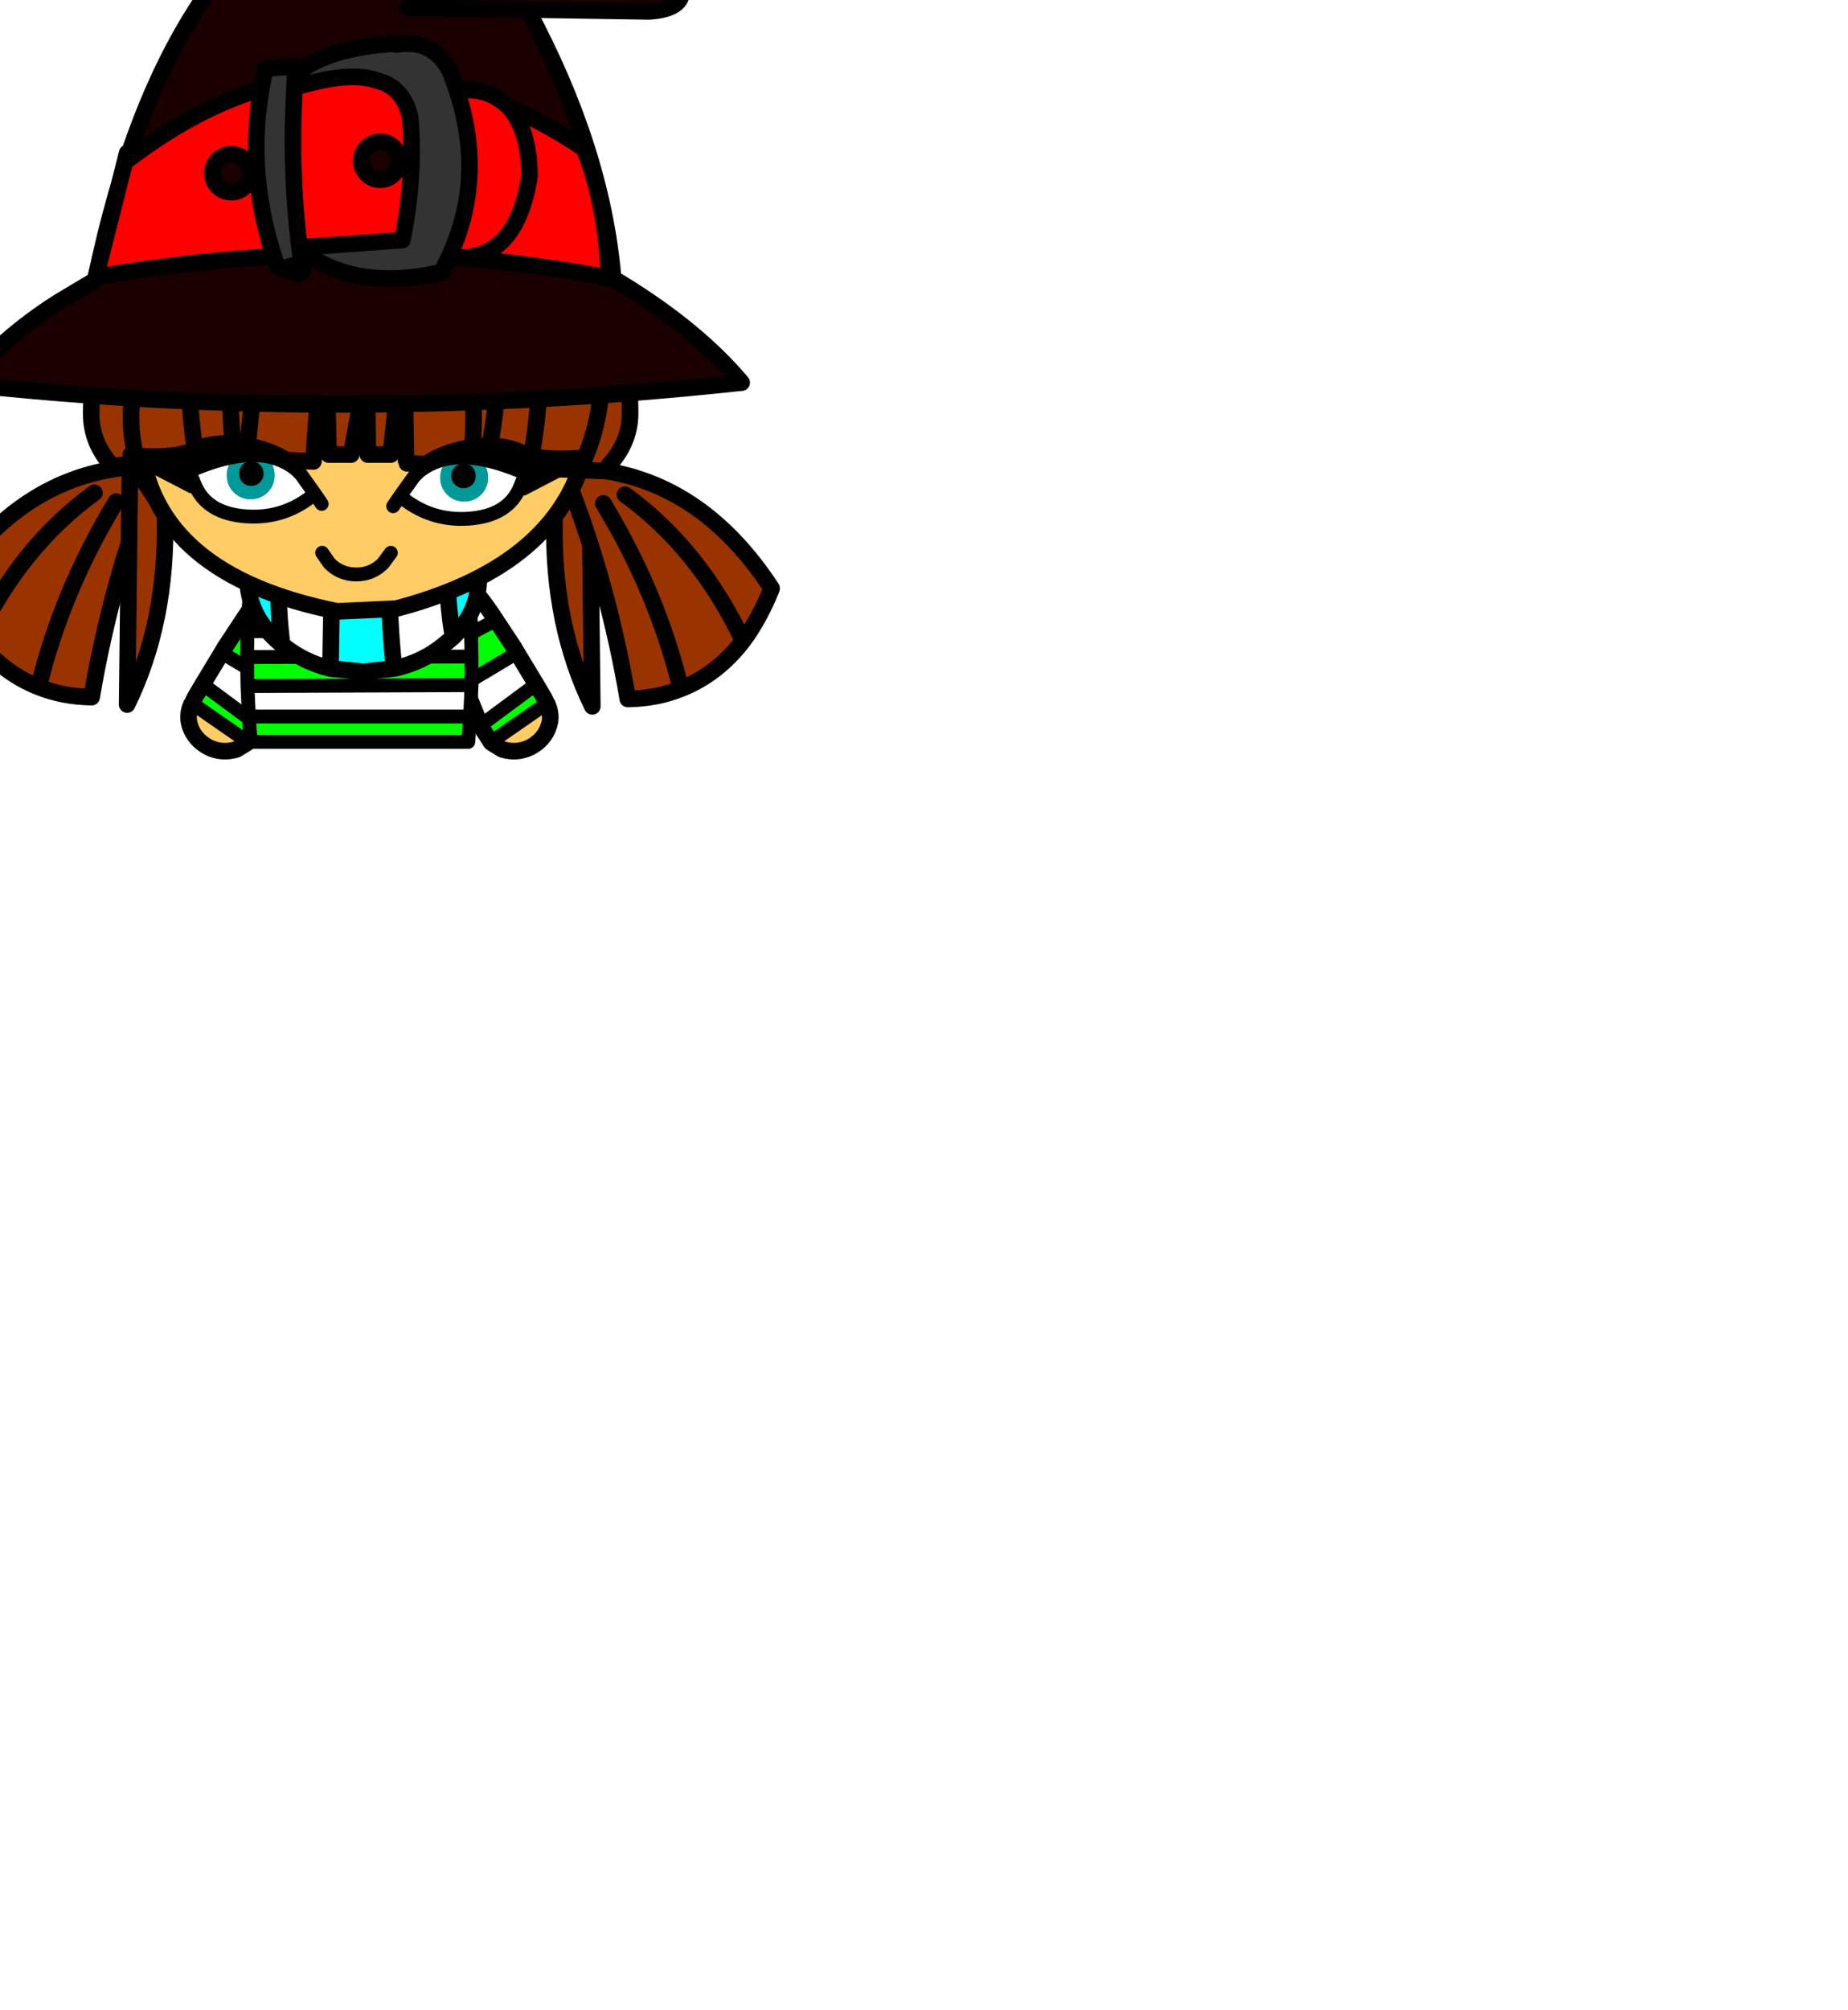 <?xml version="1.0" encoding="UTF-8" standalone="no"?>
<svg xmlns:xlink="http://www.w3.org/1999/xlink" height="100.25px" width="92.2px" xmlns="http://www.w3.org/2000/svg">
  <g transform="matrix(0.46, 0.0, 0.0, 0.46, -2.35, -3.85)">
  <use height="20.35" id="mc300" transform="matrix(0.996, 0.069, -0.069, 0.996, 25.732, 70.092)" width="13.05" xlink:href="#sprite0"/>
      <use height="20.35" id="mc301" transform="matrix(-0.996, 0.069, 0.069, 0.996, 64.618, 70.092)" width="13.05" xlink:href="#sprite0"/>
      <use height="18.8" id="mc302" transform="matrix(1.0, 0.0, 0.0, 1.0, 31.15, 70.75)" width="25.85" xlink:href="#sprite3"/>
      <use height="22.3" id="mc303" transform="matrix(1.0, 0.0, 0.0, 1.0, 31.05, 59.8)" width="26.9" xlink:href="#sprite5"/>
      <use height="27.9" id="mc304" transform="matrix(-1.0, 0.0, 0.0, 1.0, 70.25, 57.95)" width="6.1" xlink:href="#sprite7"/>
      <use height="27.0" id="mc305" transform="matrix(-1.0, 0.0, 0.0, 1.0, 89.7, 58.05)" width="23.95" xlink:href="#sprite9"/>
      <use height="27.0" id="mc306" transform="matrix(1.0, 0.0, 0.0, 1.0, -1.45, 57.85)" width="23.95" xlink:href="#sprite9"/>
      <use height="27.9" id="mc307" transform="matrix(1.0, 0.0, 0.0, 1.0, 18.0, 57.75)" width="6.1" xlink:href="#sprite7"/>
      <use height="36.55" id="mc308" transform="matrix(1.0, 0.0, 0.0, 1.0, 19.45, 39.1)" width="50.2" xlink:href="#sprite11"/>
      <use height="3.85" transform="matrix(1.0, 0.0, 0.0, 1.0, 39.3, 67.55)" width="8.95" xlink:href="#shape14"/>
      <use height="37.5" id="mc3010" transform="matrix(1.0, 0.0, 0.0, 1.0, 14.1, 22.85)" width="60.25" xlink:href="#sprite13"/>
      <use height="9.6" id="mc3011" transform="matrix(1.0, 0.0, 0.0, 1.0, 18.4, 55.55)" width="22.35" xlink:href="#sprite15"/>
      <use height="9.6" id="mc3012" transform="matrix(-1.0, 0.0, 0.0, 1.0, 69.35, 55.8)" width="22.35" xlink:href="#sprite15"/>
      <use height="62.1" id="hide_hat" transform="matrix(1.0, 0.0, 0.0, 1.0, 0.35, -9.0)" width="86.1" xlink:href="#sprite17"/>
      <use height="0.0" id="hat" transform="matrix(1.0, 0.0, 0.0, 1.0, 9.85, 0.2)" width="0.0" xlink:href="#sprite21"/>
  </g>
  <defs>
    <g id="shape0" transform="matrix(1.0, 0.0, 0.0, 1.0, -0.1, -0.2)">
      <path d="M77.5 13.45 Q90.75 26.75 90.75 45.55 90.75 64.35 77.5 77.6 64.2 90.85 45.4 90.85 26.6 90.85 13.35 77.6 0.1 64.35 0.1 45.55 0.1 26.75 13.35 13.45 26.6 0.2 45.4 0.2 64.2 0.2 77.5 13.45" fill="#ff0000" fill-rule="evenodd" stroke="none"/>
    </g>
    <g id="sprite0" transform="matrix(1.0, 0.0, 0.0, 1.0, 6.55, 10.15)">
      <use height="4.9" id="mc200" transform="matrix(1.0, 0.0, 0.0, 1.0, -5.65, 4.4)" width="6.65" xlink:href="#sprite1"/>
      <use height="13.2" id="mc100" transform="matrix(1.0, 0.0, 0.0, 1.0, -5.35, -5.05)" width="10.15" xlink:href="#sprite2"/>
      <use height="20.35" transform="matrix(1.0, 0.0, 0.0, 1.0, -6.55, -10.15)" width="13.05" xlink:href="#shape3"/>
    </g>
    <g id="sprite1" transform="matrix(1.0, 0.0, 0.0, 1.0, 3.35, 2.45)">
      <use height="4.9" transform="matrix(1.0, 0.0, 0.0, 1.0, -3.35, -2.45)" width="6.65" xlink:href="#shape1"/>
    </g>
    <g id="shape1" transform="matrix(1.0, 0.0, 0.0, 1.0, 3.35, 2.45)">
      <path d="M-3.05 -2.45 L-2.8 -2.35 3.3 1.3 3.2 1.4 2.15 2.15 Q0.6 2.75 -0.9 2.15 -2.5 1.45 -3.1 -0.05 -3.55 -1.15 -3.1 -2.4 L-3.05 -2.45" fill="#ffcc66" fill-rule="evenodd" stroke="none"/>
    </g>
    <g id="sprite2" transform="matrix(1.0, 0.0, 0.0, 1.0, 5.1, 6.6)">
      <use height="13.2" transform="matrix(1.0, 0.0, 0.0, 1.0, -5.1, -6.6)" width="10.15" xlink:href="#shape2"/>
    </g>
    <g id="shape2" transform="matrix(1.0, 0.0, 0.0, 1.0, 5.1, 6.6)">
      <path d="M-4.85 2.95 L-5.1 2.85 -4.85 2.2 -4.1 0.7 -3.7 0.9 2.25 4.7 2.1 5.05 1.25 6.6 -4.85 2.95 M5.05 -4.25 L4.1 -0.95 3.75 0.15 -2.25 -2.9 -1.95 -3.5 -0.2 -6.6 5.05 -4.25" fill="#00ff00" fill-rule="evenodd" stroke="none"/>
    </g>
    <g id="shape3" transform="matrix(1.0, 0.0, 0.0, 1.0, 6.55, 10.15)">
      <path d="M-0.45 -5.05 Q1.4 -8.35 2.2 -8.8 3.05 -9.35 3.85 -9.2 L4.3 -9.1 Q5.3 -8.65 5.55 -7.4 5.75 -6.5 4.8 -2.7 L-0.45 -5.05 M3.5 1.7 L2.0 6.25 -3.95 2.45 -4.35 2.25 -2.5 -1.35 3.5 1.7" fill="#ffffff" fill-rule="evenodd" stroke="none"/>
      <path d="M4.8 -2.7 Q5.75 -6.5 5.55 -7.4 5.3 -8.65 4.3 -9.1 L3.85 -9.2 Q3.05 -9.35 2.2 -8.8 1.4 -8.35 -0.45 -5.05 M4.8 -2.7 L3.85 0.6 3.5 1.7 2.0 6.25 1.85 6.6 1.0 8.15 0.9 8.25 -0.15 9.0 Q-1.7 9.6 -3.2 9.0 -4.8 8.3 -5.4 6.8 -5.85 5.7 -5.4 4.45 L-5.35 4.4 -5.1 3.75 -4.35 2.25 -2.5 -1.35 -2.2 -1.95 -0.45 -5.05" fill="none" stroke="#000000" stroke-linecap="round" stroke-linejoin="round" stroke-width="1.8"/>
      <path d="M-0.45 -5.05 L4.8 -2.7 M-5.1 4.5 L0.7 7.95 M-2.5 -1.35 L3.5 1.7 M2.0 6.25 L-3.95 2.45" fill="none" stroke="#000000" stroke-linecap="round" stroke-linejoin="round" stroke-width="1.5"/>
    </g>
    <g id="sprite3" transform="matrix(1.0, 0.0, 0.0, 1.0, 0.75, 0.75)">
      <use height="14.75" id="mc100" transform="matrix(1.0, 0.0, 0.0, 1.0, 0.0, 2.55)" width="24.35" xlink:href="#sprite4"/>
      <use height="18.8" transform="matrix(1.0, 0.0, 0.0, 1.0, -0.75, -0.75)" width="25.85" xlink:href="#shape5"/>
    </g>
    <g id="sprite4" transform="matrix(1.0, 0.0, 0.0, 1.0, 12.15, 7.35)">
      <use height="14.75" transform="matrix(1.0, 0.0, 0.0, 1.0, -12.15, -7.35)" width="24.35" xlink:href="#shape4"/>
    </g>
    <g id="shape4" transform="matrix(1.0, 0.0, 0.0, 1.0, 12.15, 7.35)">
      <path d="M12.15 -5.15 L12.15 -4.6 -12.1 -4.6 -12.05 -5.15 -11.95 -7.35 12.05 -7.35 12.15 -5.15 M11.85 7.4 L-11.75 7.4 -11.95 4.65 12.05 4.65 11.85 7.4 M12.2 1.25 L-12.1 1.35 -12.15 -1.8 12.2 -1.85 12.2 1.25" fill="#00ff00" fill-rule="evenodd" stroke="none"/>
    </g>
    <g id="shape5" transform="matrix(1.0, 0.0, 0.0, 1.0, 0.75, 0.75)">
      <path d="M24.2 14.55 L0.2 14.55 0.05 11.25 24.35 11.15 24.2 14.55 M0.0 8.1 L0.05 5.3 24.3 5.3 24.35 8.05 0.0 8.1 M0.2 2.55 L0.4 0.0 24.0 0.0 24.2 2.55 0.2 2.55" fill="#ffffff" fill-rule="evenodd" stroke="none"/>
      <path d="M0.2 14.55 L0.4 17.3 24.0 17.3 24.2 14.55 0.2 14.55 0.05 11.25 0.0 8.1 0.05 5.3 0.1 4.75 0.2 2.55 0.4 0.0 24.0 0.0 24.2 2.55 24.3 4.75 24.3 5.3 24.35 8.05 24.35 11.15 24.2 14.55 M24.35 11.15 L0.05 11.25 M24.2 2.55 L0.2 2.55 M24.3 5.3 L0.05 5.3 M0.0 8.1 L24.35 8.05" fill="none" stroke="#000000" stroke-linecap="round" stroke-linejoin="round" stroke-width="1.5"/>
    </g>
    <g id="sprite5" transform="matrix(1.0, 0.0, 0.0, 1.0, 0.9, 0.9)">
      <use height="20.5" id="mc100" transform="matrix(1.0, 0.0, 0.0, 1.0, 0.0, 0.0)" width="25.1" xlink:href="#sprite6"/>
      <use height="22.3" transform="matrix(1.0, 0.0, 0.0, 1.0, -0.9, -0.9)" width="26.9" xlink:href="#shape7"/>
    </g>
    <g id="sprite6" transform="matrix(1.0, 0.0, 0.0, 1.0, 12.55, 10.25)">
      <use height="20.5" transform="matrix(1.0, 0.0, 0.0, 1.0, -12.55, -10.25)" width="25.1" xlink:href="#shape6"/>
    </g>
    <g id="shape6" transform="matrix(1.0, 0.0, 0.0, 1.0, 12.55, 10.25)">
      <path d="M3.3 -9.9 Q2.3 0.0 3.35 9.9 L0.0 10.25 -3.55 9.9 -3.2 -9.9 0.0 -10.25 3.3 -9.9 M9.75 6.5 Q8.6 0.05 9.65 -6.55 12.55 -3.75 12.55 0.0 12.55 3.7 9.75 6.5 M-8.7 -6.95 Q-9.65 0.35 -8.8 7.25 L-8.9 7.25 Q-12.55 4.25 -12.55 0.0 -12.55 -4.2 -8.95 -7.2 L-8.7 -6.95" fill="#00ffff" fill-rule="evenodd" stroke="none"/>
    </g>
    <g id="shape7" transform="matrix(1.0, 0.0, 0.0, 1.0, 0.9, 0.9)">
      <path d="M15.85 0.35 Q18.95 1.0 21.4 3.0 L21.95 3.5 22.2 3.7 Q21.15 10.3 22.3 16.75 L21.4 17.5 Q19.0 19.5 15.9 20.15 14.85 10.25 15.85 0.35 M9.0 20.15 Q6.05 19.45 3.75 17.55 L3.75 17.5 Q2.9 10.6 3.85 3.3 L3.65 3.0 Q6.15 1.0 9.35 0.35 L9.0 20.15" fill="#ffffff" fill-rule="evenodd" stroke="none"/>
      <path d="M15.85 0.35 Q18.95 1.0 21.4 3.0 L21.95 3.5 22.2 3.7 Q25.1 6.5 25.1 10.25 25.1 13.95 22.3 16.75 L21.4 17.5 Q19.0 19.5 15.9 20.15 L12.55 20.5 9.0 20.15 Q6.05 19.45 3.75 17.55 L3.65 17.5 Q0.0 14.5 0.0 10.25 0.0 6.05 3.6 3.05 L3.65 3.0 Q6.15 1.0 9.35 0.35 L12.55 0.0 15.85 0.35 Q14.85 10.25 15.9 20.15 M22.2 3.7 Q21.15 10.3 22.3 16.75 M3.75 17.55 L3.75 17.5 Q2.9 10.6 3.85 3.3 M9.35 0.35 L9.0 20.15" fill="none" stroke="#000000" stroke-linecap="round" stroke-linejoin="round" stroke-width="1.8"/>
    </g>
    <g id="sprite7" transform="matrix(1.0, 0.0, 0.0, 1.0, 0.9, 0.9)">
      <use height="26.1" id="mc100" transform="matrix(1.0, 0.0, 0.0, 1.0, 0.0, 0.0)" width="4.3" xlink:href="#sprite8"/>
      <use height="27.9" transform="matrix(1.0, 0.0, 0.0, 1.0, -0.9, -0.9)" width="6.1" xlink:href="#shape9"/>
    </g>
    <g id="sprite8" transform="matrix(1.0, 0.0, 0.0, 1.0, 2.15, 13.05)">
      <use height="26.1" transform="matrix(1.0, 0.0, 0.0, 1.0, -2.15, -13.05)" width="4.3" xlink:href="#shape8"/>
    </g>
    <g id="shape8" transform="matrix(1.0, 0.0, 0.0, 1.0, 2.15, 13.05)">
      <path d="M1.95 -7.15 Q2.2 4.15 -2.15 13.05 L-1.85 -12.9 -1.6 -13.05 2.15 -7.45 1.95 -7.15" fill="#993300" fill-rule="evenodd" stroke="none"/>
    </g>
    <g id="shape9" transform="matrix(1.0, 0.0, 0.0, 1.0, 0.9, 0.9)">
      <path d="M4.1 5.9 Q4.35 17.2 0.0 26.1 L0.3 0.15 M0.55 0.0 L4.3 5.6" fill="none" stroke="#000000" stroke-linecap="round" stroke-linejoin="round" stroke-width="1.8"/>
    </g>
    <g id="sprite9" transform="matrix(1.0, 0.0, 0.0, 1.0, 0.9, 0.9)">
      <use height="25.2" id="mc100" transform="matrix(1.0, 0.0, 0.0, 1.0, 0.0, 0.0)" width="22.15" xlink:href="#sprite10"/>
      <use height="27.0" transform="matrix(1.0, 0.0, 0.0, 1.0, -0.9, -0.9)" width="23.95" xlink:href="#shape11"/>
    </g>
    <g id="sprite10" transform="matrix(1.0, 0.0, 0.0, 1.0, 11.05, 12.6)">
      <use height="25.2" transform="matrix(1.0, 0.0, 0.0, 1.0, -11.05, -12.6)" width="22.15" xlink:href="#shape10"/>
    </g>
    <g id="shape10" transform="matrix(1.0, 0.0, 0.0, 1.0, 11.05, 12.6)">
      <path d="M11.1 -11.1 L11.05 -11.0 Q6.65 0.2 4.55 12.6 1.4 12.55 -1.2 11.5 -5.15 9.95 -7.95 6.3 -9.7 3.95 -11.0 0.75 L-11.05 0.6 Q-3.25 -11.3 8.75 -12.35 L8.95 -12.6 11.1 -11.1" fill="#993300" fill-rule="evenodd" stroke="none"/>
    </g>
    <g id="shape11" transform="matrix(1.0, 0.0, 0.0, 1.0, 0.9, 0.9)">
      <path d="M20.0 0.0 L22.15 1.5 22.1 1.6 Q17.7 12.8 15.6 25.2 12.45 25.15 9.85 24.1 5.9 22.55 3.1 18.9 1.35 16.55 0.05 13.35 L0.0 13.2 Q7.8 1.3 19.8 0.25 M3.1 18.9 Q7.85 8.9 15.9 3.05 M9.85 24.1 Q12.35 13.75 18.25 4.0" fill="none" stroke="#000000" stroke-linecap="round" stroke-linejoin="round" stroke-width="1.8"/>
    </g>
    <g id="sprite11" transform="matrix(1.0, 0.0, 0.0, 1.0, 0.9, 0.9)">
      <use height="34.75" id="mc100" transform="matrix(1.0, 0.0, 0.0, 1.0, 0.0, 0.0)" width="48.4" xlink:href="#sprite12"/>
      <use height="36.55" transform="matrix(1.0, 0.0, 0.0, 1.0, -0.9, -0.9)" width="50.2" xlink:href="#shape13"/>
    </g>
    <g id="sprite12" transform="matrix(1.0, 0.0, 0.0, 1.0, 24.2, 17.35)">
      <use height="34.75" transform="matrix(1.0, 0.0, 0.0, 1.0, -24.2, -17.35)" width="48.4" xlink:href="#shape12"/>
    </g>
    <g id="shape12" transform="matrix(1.0, 0.0, 0.0, 1.0, 24.2, 17.35)">
      <path d="M21.85 -17.2 Q25.25 -9.15 23.75 1.05 20.25 12.6 3.55 17.0 L-2.85 17.3 Q-22.6 13.35 -24.2 -0.75 L-24.2 -1.05 -22.65 -17.15 21.8 -17.35 21.85 -17.2" fill="#ffcc66" fill-rule="evenodd" stroke="none"/>
    </g>
    <g id="shape13" transform="matrix(1.0, 0.0, 0.0, 1.0, 0.9, 0.9)">
      <path d="M46.05 0.15 Q49.45 8.2 47.95 18.4 44.45 29.95 27.75 34.35 L21.35 34.65 Q1.6 30.7 0.0 16.6 L0.0 16.3 1.55 0.2 46.0 0.0 46.05 0.15 Z" fill="none" stroke="#000000" stroke-linecap="round" stroke-linejoin="round" stroke-width="1.8"/>
    </g>
    <g id="shape14" transform="matrix(1.0, 0.0, 0.0, 1.0, 0.75, 1.15)">
      <path d="M7.45 -0.4 L6.6 0.75 Q5.4 1.95 3.7 1.95 2.0 1.95 0.8 0.75 L0.0 -0.4" fill="none" stroke="#000000" stroke-linecap="round" stroke-linejoin="round" stroke-width="1.5"/>
    </g>
    <g id="sprite13" transform="matrix(1.0, 0.0, 0.0, 1.0, 0.9, 0.9)">
      <use height="35.7" id="mc100" transform="matrix(1.0, 0.0, 0.0, 1.0, 0.0, 0.0)" width="58.45" xlink:href="#sprite14"/>
      <use height="37.5" transform="matrix(1.0, 0.0, 0.0, 1.0, -0.9, -0.9)" width="60.25" xlink:href="#shape16"/>
    </g>
    <g id="sprite14" transform="matrix(1.0, 0.0, 0.0, 1.0, 29.2, 17.85)">
      <use height="35.7" transform="matrix(1.0, 0.0, 0.0, 1.0, -29.2, -17.85)" width="58.45" xlink:href="#shape15"/>
    </g>
    <g id="shape15" transform="matrix(1.0, 0.0, 0.0, 1.0, 29.2, 17.85)">
      <path d="M0.55 -17.85 Q12.3 -17.65 20.65 -9.25 29.25 -0.65 29.25 11.55 29.25 14.7 26.95 17.2 L26.95 17.85 5.05 17.0 4.95 16.7 4.75 5.6 4.4 5.55 3.3 16.05 0.8 16.05 0.7 6.75 -1.0 16.05 -3.45 16.05 -3.75 3.5 -4.15 4.25 -5.1 16.8 -12.3 16.45 -13.65 16.45 -17.8 16.55 -24.15 17.0 -26.9 17.3 Q-29.2 14.8 -29.2 11.65 -29.2 -0.55 -20.6 -9.15 -12.25 -17.55 0.55 -17.85" fill="#993300" fill-rule="evenodd" stroke="none"/>
    </g>
    <g id="shape16" transform="matrix(1.0, 0.0, 0.0, 1.0, 0.9, 0.9)">
      <path d="M56.15 35.05 Q58.45 32.55 58.45 29.4 58.45 17.2 49.85 8.6 41.5 0.2 29.75 0.0 16.95 0.3 8.6 8.7 0.0 17.3 0.0 29.5 0.0 32.65 2.3 35.15 L5.05 34.85 11.4 34.4 15.55 34.3 16.9 34.3 24.1 34.65 25.25 19.0 M40.95 22.45 Q41.85 28.6 41.2 35.15 L42.7 35.2 Q44.45 28.4 43.9 21.6 M42.7 35.2 L47.45 35.35 Q48.95 28.6 48.45 22.15 M47.45 35.35 L56.15 35.7 M53.2 35.05 Q55.5 30.05 55.35 24.7 M4.95 34.45 Q3.8 30.4 4.75 25.95 M25.45 21.35 L25.75 33.9 28.2 33.9 29.9 24.6 30.0 33.9 32.5 33.9 33.6 23.4 M11.35 33.95 Q10.15 26.6 10.95 18.9 M15.5 34.05 Q14.7 26.75 15.3 18.8 M33.95 23.45 L34.15 34.55 M16.85 34.05 L18.5 17.9 M34.25 34.85 L41.2 35.15" fill="none" stroke="#000000" stroke-linecap="round" stroke-linejoin="round" stroke-width="1.8"/>
    </g>
    <g id="sprite15" transform="matrix(1.0, 0.0, 0.0, 1.0, 0.75, 0.75)">
      <use height="6.7" transform="matrix(1.0, 0.0, 0.0, 1.0, 6.5, 1.4)" width="13.6" xlink:href="#shape17"/>
      <use height="5.2" id="mc200" transform="matrix(1.0, 0.0, 0.0, 1.0, 10.55, 1.0)" width="5.2" xlink:href="#sprite16"/>
      <use height="9.6" transform="matrix(1.0, 0.0, 0.0, 1.0, -0.75, -0.75)" width="22.35" xlink:href="#shape19"/>
    </g>
    <g id="shape17" transform="matrix(1.0, 0.0, 0.0, 1.0, -6.5, -1.4)">
      <path d="M12.65 8.05 Q8.4 7.75 7.1 4.65 L6.5 3.15 Q12.8 0.4 16.45 2.0 17.3 2.35 18.05 2.95 L18.6 3.5 20.1 5.6 Q16.85 8.35 12.65 8.05" fill="#ffffff" fill-rule="evenodd" stroke="none"/>
    </g>
    <g id="sprite16" transform="matrix(1.0, 0.0, 0.0, 1.0, 2.6, 2.6)">
      <use height="5.2" transform="matrix(1.0, 0.0, 0.0, 1.0, -2.6, -2.6)" width="5.2" xlink:href="#shape18"/>
    </g>
    <g id="shape18" transform="matrix(1.0, 0.0, 0.0, 1.0, 2.6, 2.6)">
      <path d="M1.85 -1.85 Q2.6 -1.1 2.6 0.0 2.6 1.1 1.85 1.85 1.1 2.6 0.0 2.6 -1.1 2.6 -1.85 1.85 -2.6 1.1 -2.6 0.0 -2.6 -1.1 -1.85 -1.85 -1.1 -2.6 0.0 -2.6 1.1 -2.6 1.85 -1.85" fill="#009999" fill-rule="evenodd" stroke="none"/>
    </g>
    <g id="shape19" transform="matrix(1.0, 0.0, 0.0, 1.0, 0.75, 0.75)">
      <path d="M14.15 4.35 Q13.8 4.75 13.2 4.75 12.65 4.75 12.25 4.35 11.9 4.0 11.9 3.4 11.9 2.85 12.25 2.45 12.65 2.1 13.2 2.1 13.8 2.1 14.15 2.45 14.55 2.85 14.55 3.4 14.55 4.0 14.15 4.35" fill="#000000" fill-rule="evenodd" stroke="none"/>
      <path d="M16.95 1.75 L16.45 2.0 Q12.8 0.4 6.5 3.15 L7.1 4.65 6.75 4.8 0.0 1.3 Q5.0 1.75 7.2 0.6 9.5 -0.25 11.75 0.1 L12.15 0.15 Q14.9 0.5 16.95 1.75" fill="#000000" fill-rule="evenodd" stroke="none"/>
      <path d="M16.45 2.0 Q17.3 2.35 18.05 2.95 L18.6 3.5 20.1 5.6 20.85 6.7 M6.75 4.8 L0.0 1.3 Q5.0 1.75 7.2 0.6 9.5 -0.25 11.75 0.1 L12.15 0.15 Q14.9 0.5 16.95 1.75 M7.1 4.65 Q8.4 7.75 12.65 8.05 16.85 8.35 20.1 5.6 M16.45 2.0 Q12.8 0.4 6.5 3.15 L7.1 4.65" fill="none" stroke="#000000" stroke-linecap="round" stroke-linejoin="round" stroke-width="1.5"/>
    </g>
    <g id="sprite17" transform="matrix(1.0, 0.0, 0.0, 1.0, 0.9, 0.9)">
      <use height="60.3" id="mc500" transform="matrix(1.0, 0.0, 0.0, 1.0, 0.0, 0.0)" width="84.3" xlink:href="#sprite18"/>
      <use height="62.1" transform="matrix(1.0, 0.0, 0.0, 1.0, -0.9, -0.9)" width="86.1" xlink:href="#shape21"/>
      <use height="21.85" id="mc300" transform="matrix(1.0, 0.0, 0.0, 1.0, 14.25, 24.75)" width="55.65" xlink:href="#sprite19"/>
      <use height="23.75" transform="matrix(1.0, 0.0, 0.0, 1.0, 13.35, 23.85)" width="58.05" xlink:href="#shape23"/>
      <use height="25.45" id="mc100" transform="matrix(1.0, 0.0, 0.0, 1.0, 31.65, 21.2)" width="23.15" xlink:href="#sprite20"/>
      <use height="27.25" transform="matrix(1.0, 0.0, 0.0, 1.0, 30.75, 20.3)" width="24.95" xlink:href="#shape25"/>
    </g>
    <g id="sprite18" transform="matrix(1.0, 0.0, 0.0, 1.0, 42.15, 30.15)">
      <use height="60.3" transform="matrix(1.0, 0.0, 0.0, 1.0, -42.15, -30.15)" width="84.3" xlink:href="#shape20"/>
    </g>
    <g id="shape20" transform="matrix(1.0, 0.0, 0.0, 1.0, 42.15, 30.15)">
      <path d="M4.2 -29.65 L15.7 -29.25 18.0 -28.4 Q27.65 -24.7 34.25 -17.9 37.9 -12.85 32.2 -12.45 L31.8 -12.45 18.9 -12.65 Q27.0 2.45 28.2 16.35 L28.2 16.5 29.2 17.1 Q37.4 22.15 42.15 27.8 -1.2 32.45 -42.15 27.95 -38.1 23.0 -32.0 19.1 -30.15 17.85 -28.15 16.8 L-28.0 16.7 -27.9 16.45 Q-20.05 -21.35 3.3 -29.45 L4.2 -29.65" fill="#1a0000" fill-rule="evenodd" stroke="none"/>
    </g>
    <g id="shape21" transform="matrix(1.0, 0.0, 0.0, 1.0, 0.9, 0.9)">
      <path d="M60.15 1.75 L57.85 0.9 59.45 1.45 60.15 1.75" fill="#000000" fill-rule="evenodd" stroke="none"/>
      <path d="M48.0 17.3 L61.05 17.5 73.95 17.7 74.35 17.7 Q80.05 17.3 76.4 12.25 69.8 5.45 60.15 1.75 M57.85 0.9 Q52.7 -0.7 46.35 0.5 L45.45 0.7 Q22.1 8.8 14.25 46.6 L14.15 46.85 14.0 46.95 10.15 49.25 Q4.05 53.15 0.0 58.1 40.95 62.6 84.3 57.95 79.55 52.3 71.35 47.25 L70.35 46.65 70.35 46.5 Q69.15 32.6 61.05 17.5 M57.85 0.9 L59.45 1.45 60.15 1.75 M14.25 46.6 L14.0 46.95" fill="none" stroke="#000000" stroke-linecap="round" stroke-linejoin="round" stroke-width="1.8"/>
    </g>
    <g id="sprite19" transform="matrix(1.0, 0.0, 0.0, 1.0, 27.8, 10.9)">
      <use height="21.85" transform="matrix(1.0, 0.0, 0.0, 1.0, -27.8, -10.9)" width="55.65" xlink:href="#shape22"/>
    </g>
    <g id="shape22" transform="matrix(1.0, 0.0, 0.0, 1.0, 27.8, 10.9)">
      <path d="M-11.05 -0.4 Q-11.05 -1.25 -11.65 -1.85 -12.25 -2.45 -13.1 -2.45 -13.95 -2.45 -14.55 -1.85 -15.15 -1.25 -15.15 -0.4 -15.15 0.45 -14.55 1.05 -13.95 1.65 -13.1 1.65 -12.25 1.65 -11.65 1.05 -11.05 0.45 -11.05 -0.4 M4.5 -3.2 Q3.9 -3.8 3.05 -3.8 2.2 -3.8 1.6 -3.2 1.0 -2.6 1.0 -1.75 1.0 -0.9 1.6 -0.3 2.2 0.3 3.05 0.3 3.9 0.3 4.5 -0.3 5.1 -0.9 5.1 -1.75 5.1 -2.6 4.5 -3.2 M11.6 -9.4 Q14.9 -9.7 17.0 -7.55 21.1 -5.8 25.1 -3.1 L25.3 -2.7 Q27.6 3.3 27.85 10.95 19.6 9.35 11.2 8.75 L11.1 8.75 10.85 8.75 Q-8.0 7.4 -27.8 10.85 L-24.65 -1.6 Q-12.0 -11.4 0.4 -10.85 6.1 -10.9 11.6 -9.4" fill="#ff0000" fill-rule="evenodd" stroke="none"/>
    </g>
    <g id="shape23" transform="matrix(1.0, 0.0, 0.0, 1.0, -13.35, -23.85)">
      <path d="M53.65 26.25 Q48.15 24.75 42.45 24.8 30.05 24.25 17.4 34.05 L14.25 46.5 Q34.05 43.05 52.9 44.4 L53.15 44.4 53.25 44.4 Q59.9 44.7 61.3 35.5 61.2 30.4 59.05 28.1 56.95 25.95 53.65 26.25 M46.55 35.35 Q45.95 35.95 45.1 35.95 44.25 35.95 43.65 35.35 43.05 34.75 43.05 33.9 43.05 33.05 43.65 32.45 44.25 31.85 45.1 31.85 45.95 31.85 46.55 32.45 47.15 33.05 47.15 33.9 47.15 34.75 46.55 35.35 M52.25 45.0 L52.9 44.4 M53.25 44.4 Q61.65 45.0 69.9 46.6 69.65 38.95 67.35 32.95 L67.15 32.55 Q63.15 29.85 59.05 28.1 M70.5 46.7 L69.9 46.6 M17.4 34.05 L17.65 33.05 M31.0 35.25 Q31.0 36.1 30.4 36.7 29.8 37.3 28.95 37.3 28.1 37.3 27.5 36.7 26.9 36.1 26.9 35.25 26.9 34.4 27.5 33.8 28.1 33.2 28.95 33.2 29.8 33.2 30.4 33.8 31.0 34.4 31.0 35.25" fill="none" stroke="#000000" stroke-linecap="round" stroke-linejoin="round" stroke-width="1.8"/>
    </g>
    <g id="sprite20" transform="matrix(1.0, 0.0, 0.0, 1.0, 11.55, 12.7)">
      <use height="25.45" transform="matrix(1.0, 0.0, 0.0, 1.0, -11.55, -12.7)" width="23.15" xlink:href="#shape24"/>
    </g>
    <g id="shape24" transform="matrix(1.0, 0.0, 0.0, 1.0, 11.55, 12.7)">
      <path d="M-7.35 -9.3 L-7.4 -7.95 Q-7.9 1.15 -6.85 9.45 L-6.75 10.2 -9.45 10.95 Q-13.0 0.45 -10.55 -10.0 L-7.25 -10.25 -7.3 -9.7 -7.35 -9.3 -6.9 -9.65 Q-3.6 -12.25 3.45 -12.7 L3.65 -12.6 Q7.65 -13.25 9.45 -9.7 14.0 1.5 8.85 11.45 L8.65 12.05 Q-0.3 14.15 -6.15 10.1 L-6.15 9.35 4.3 8.6 Q5.7 1.55 5.15 -4.7 4.4 -8.0 1.55 -8.7 -1.35 -9.75 -7.0 -8.05 L-7.35 -9.3" fill="#333333" fill-rule="evenodd" stroke="none"/>
    </g>
    <g id="shape25" transform="matrix(1.0, 0.0, 0.0, 1.0, -30.75, -20.3)">
      <path d="M33.75 44.85 L36.45 44.1 36.7 45.75 36.3 46.15 33.95 45.4 33.75 44.85" fill="#000000" fill-rule="evenodd" stroke="none"/>
      <path d="M52.05 45.35 Q57.2 35.4 52.65 24.2 50.85 20.65 46.85 21.3 L46.65 21.2 Q39.6 21.65 36.3 24.25 L35.85 24.6 35.8 25.95 36.2 25.85 Q41.85 24.15 44.75 25.2 47.6 25.9 48.35 29.2 48.9 35.45 47.5 42.5 L37.05 43.25 M35.85 24.6 L35.9 24.2 35.95 23.65 32.65 23.9 Q30.2 34.35 33.75 44.85 M36.45 44.1 L36.35 43.35 Q35.3 35.05 35.8 25.95 M36.45 44.1 L36.7 45.75 M36.3 46.15 L33.95 45.4 33.75 44.85 M37.05 44.0 Q42.9 48.05 51.85 45.95" fill="none" stroke="#000000" stroke-linecap="round" stroke-linejoin="round" stroke-width="1.8"/>
    </g>
  </defs>
</svg>
